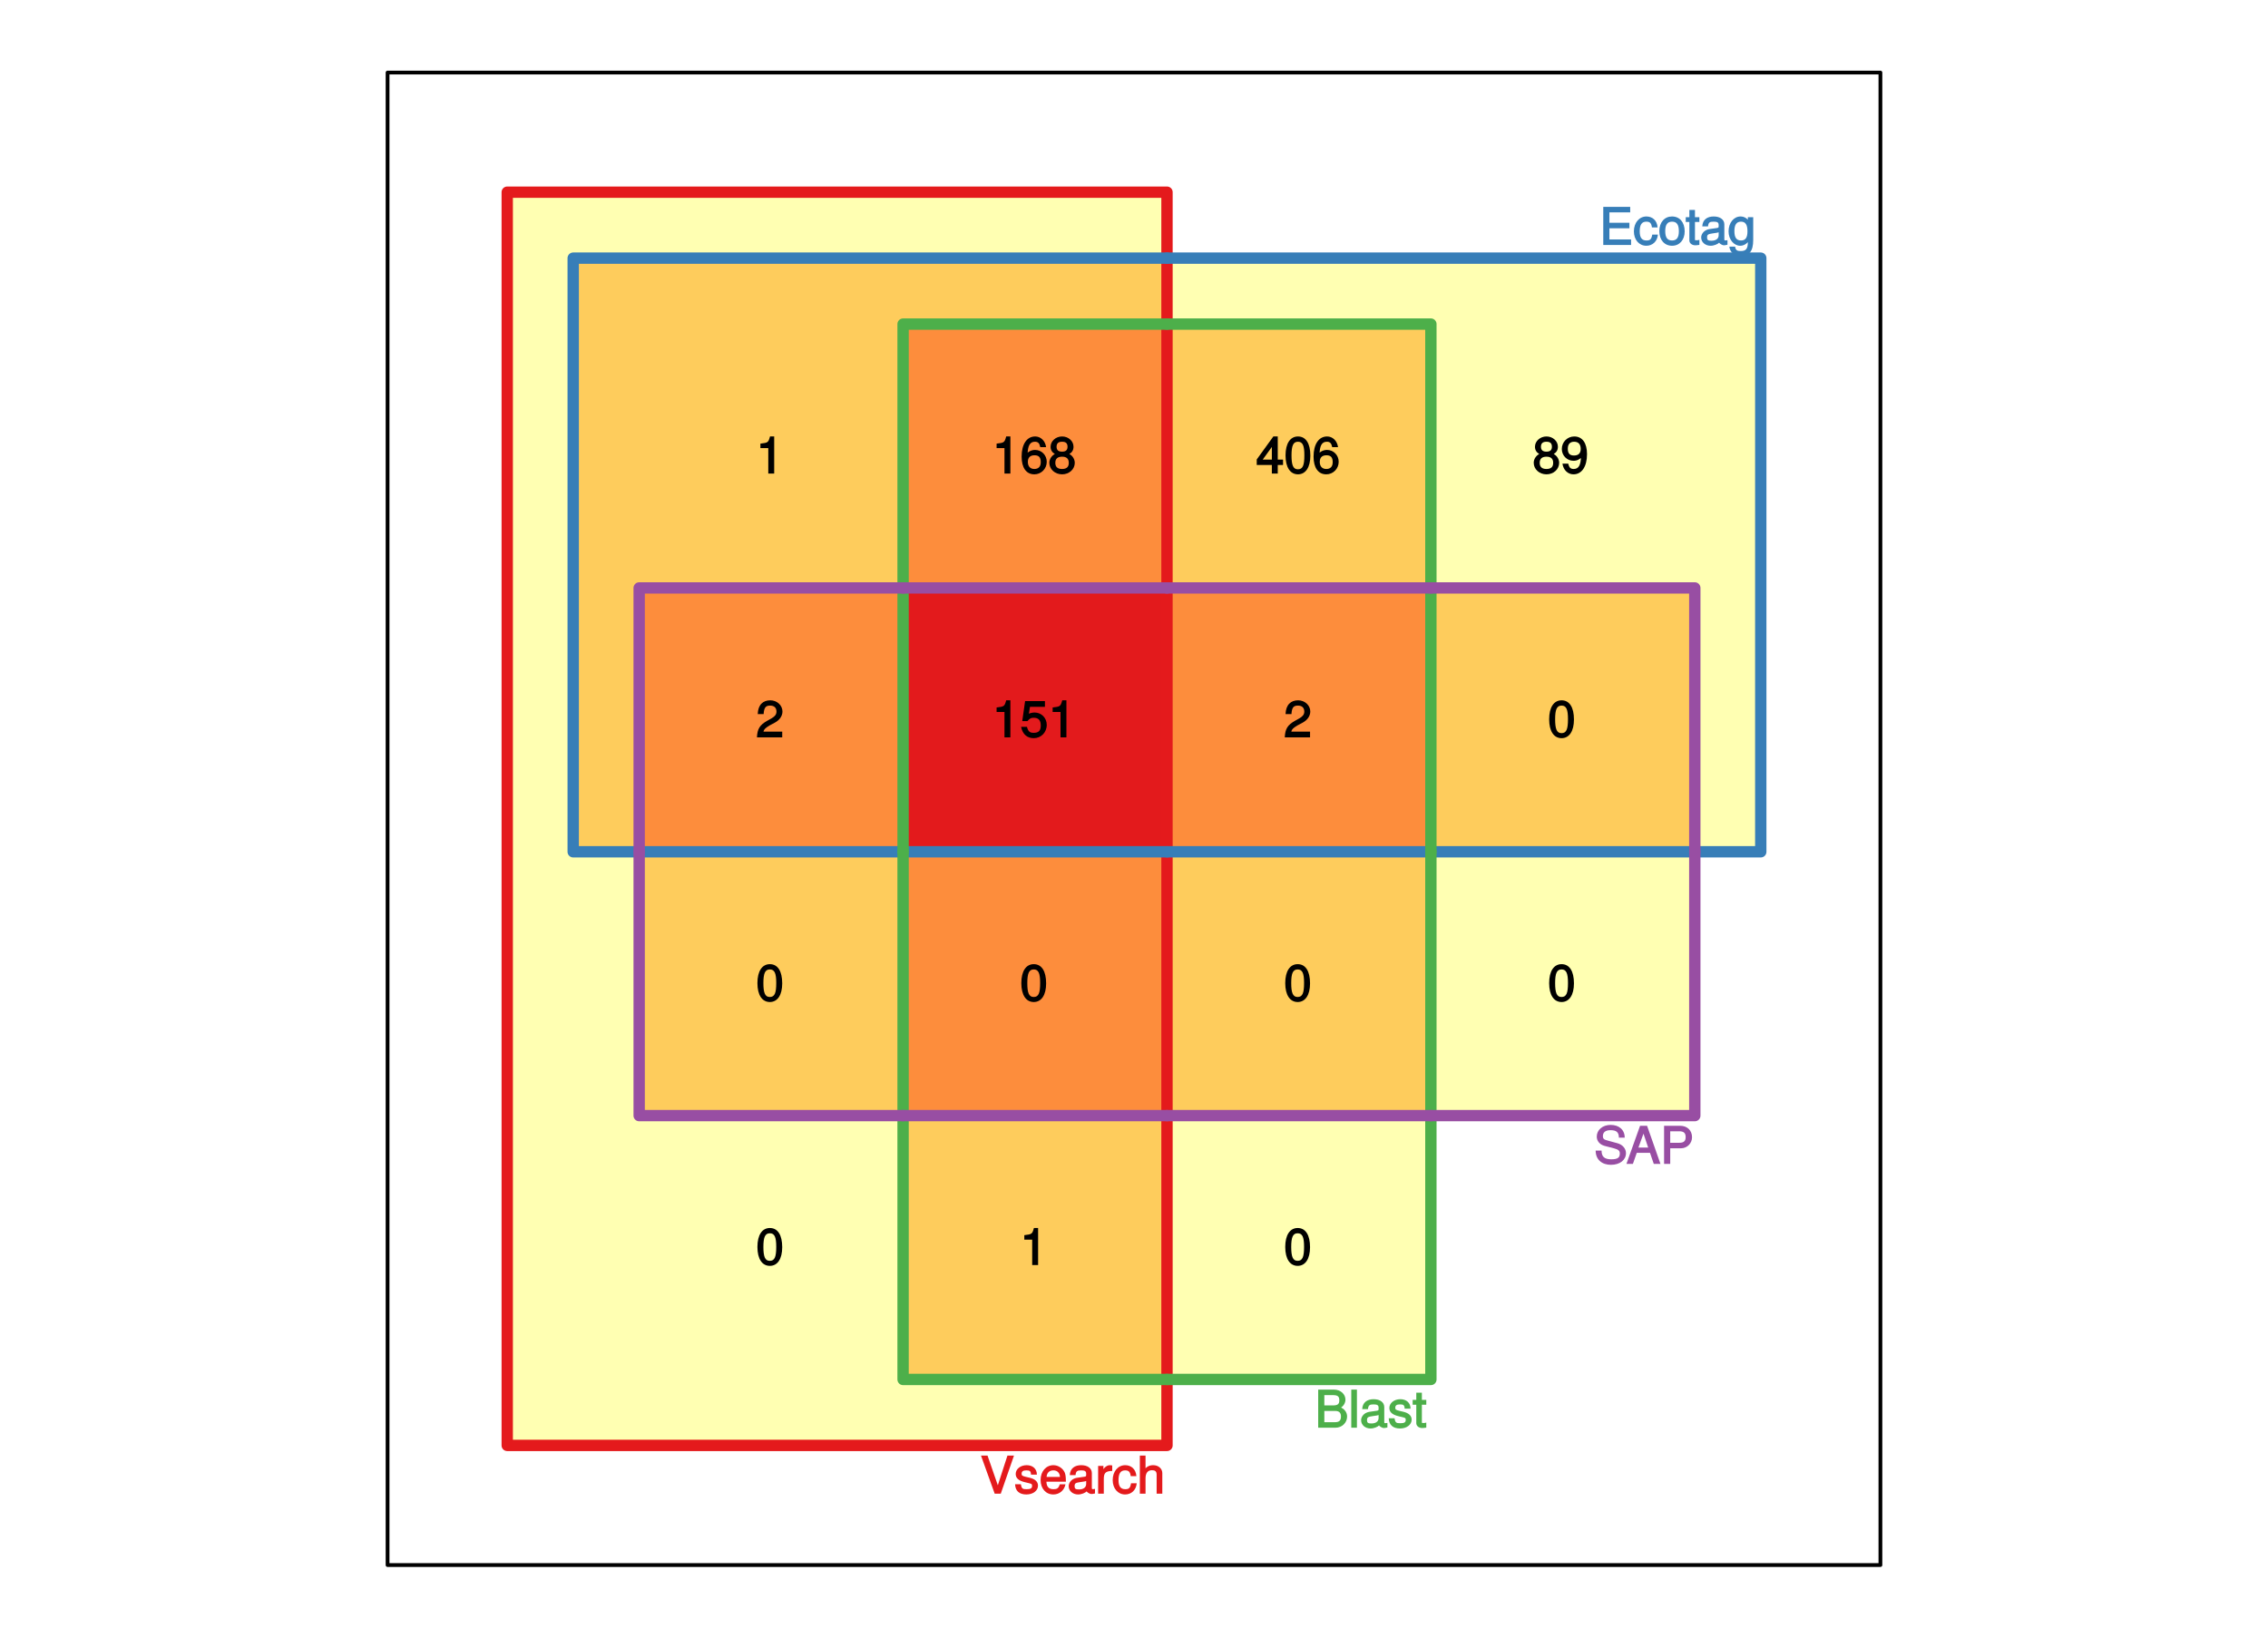 <?xml version="1.0" encoding="UTF-8"?>
<svg xmlns="http://www.w3.org/2000/svg" xmlns:xlink="http://www.w3.org/1999/xlink" width="450pt" height="325pt" viewBox="0 0 450 325" version="1.1">
<defs>
<g>
<symbol overflow="visible" id="glyph0-0">
<path style="stroke:none;" d=""/>
</symbol>
<symbol overflow="visible" id="glyph0-1">
<path style="stroke:none;" d="M 6.453 -7.562 L 5.344 -7.562 L 3.297 -1.25 L 3.578 -1.25 L 1.391 -7.562 L 0.094 -7.562 L 2.812 0 L 4.016 0 L 6.641 -7.562 Z M 6.453 -7.562 "/>
</symbol>
<symbol overflow="visible" id="glyph0-2">
<path style="stroke:none;" d="M 4.734 -1.594 C 4.734 -2.375 4.156 -2.906 3.109 -3.156 L 2.312 -3.344 C 1.625 -3.516 1.484 -3.594 1.484 -3.953 C 1.484 -4.438 1.766 -4.625 2.453 -4.625 C 3.125 -4.625 3.328 -4.453 3.344 -3.781 L 4.516 -3.781 C 4.516 -4.938 3.688 -5.656 2.484 -5.656 C 1.266 -5.656 0.312 -4.891 0.312 -3.922 C 0.312 -3.094 0.891 -2.578 2.125 -2.281 L 2.906 -2.094 C 3.484 -1.953 3.562 -1.906 3.562 -1.531 C 3.562 -1.047 3.234 -0.891 2.5 -0.891 C 1.75 -0.891 1.469 -0.938 1.344 -1.875 L 0.188 -1.875 C 0.234 -0.516 1.062 0.156 2.438 0.156 C 3.75 0.156 4.734 -0.594 4.734 -1.594 Z M 4.734 -1.594 "/>
</symbol>
<symbol overflow="visible" id="glyph0-3">
<path style="stroke:none;" d="M 5.266 -2.516 C 5.266 -3.266 5.203 -3.75 5.062 -4.141 C 4.719 -5 3.781 -5.656 2.797 -5.656 C 1.344 -5.656 0.25 -4.438 0.25 -2.719 C 0.25 -1 1.312 0.156 2.781 0.156 C 3.984 0.156 4.953 -0.656 5.188 -1.859 L 4.062 -1.859 C 3.797 -1.031 3.484 -0.891 2.812 -0.891 C 1.938 -0.891 1.438 -1.312 1.406 -2.375 L 5.266 -2.375 Z M 4.344 -3.156 C 4.344 -3.156 4.125 -3.312 4.141 -3.328 L 1.438 -3.328 C 1.5 -4.125 1.953 -4.625 2.797 -4.625 C 3.609 -4.625 4.094 -4.062 4.094 -3.25 Z M 4.344 -3.156 "/>
</symbol>
<symbol overflow="visible" id="glyph0-4">
<path style="stroke:none;" d="M 5.484 -0.156 L 5.484 -0.953 C 5.266 -0.906 5.219 -0.906 5.172 -0.906 C 4.875 -0.906 4.859 -0.906 4.859 -1.172 L 4.859 -4.094 C 4.859 -5.016 4.047 -5.656 2.75 -5.656 C 1.484 -5.656 0.547 -5.031 0.484 -3.688 L 1.625 -3.688 C 1.703 -4.453 1.938 -4.625 2.719 -4.625 C 3.469 -4.625 3.734 -4.469 3.734 -3.969 L 3.734 -3.75 C 3.734 -3.406 3.688 -3.391 3.016 -3.312 C 1.844 -3.156 1.656 -3.125 1.344 -2.984 C 0.734 -2.734 0.266 -2.125 0.266 -1.484 C 0.266 -0.547 1.078 0.156 2.141 0.156 C 2.812 0.156 3.562 -0.172 3.828 -0.453 C 3.859 -0.344 4.375 0.062 4.781 0.062 C 4.953 0.062 5.078 0.047 5.484 -0.047 Z M 3.734 -1.938 C 3.734 -1.188 3.125 -0.844 2.312 -0.844 C 1.672 -0.844 1.438 -0.938 1.438 -1.516 C 1.438 -2.062 1.656 -2.172 2.547 -2.297 C 3.438 -2.422 3.609 -2.453 3.734 -2.516 Z M 3.734 -1.938 "/>
</symbol>
<symbol overflow="visible" id="glyph0-5">
<path style="stroke:none;" d="M 3.344 -4.641 L 3.344 -5.609 C 3.062 -5.656 3 -5.656 2.891 -5.656 C 2.344 -5.656 1.828 -5.297 1.344 -4.516 L 1.594 -4.422 L 1.594 -5.516 L 0.547 -5.516 L 0.547 0 L 1.672 0 L 1.672 -2.844 C 1.672 -4.031 1.922 -4.484 3.344 -4.516 Z M 3.344 -4.641 "/>
</symbol>
<symbol overflow="visible" id="glyph0-6">
<path style="stroke:none;" d="M 4.766 -2.062 L 3.797 -2.062 C 3.641 -1.094 3.359 -0.891 2.656 -0.891 C 1.734 -0.891 1.312 -1.453 1.312 -2.703 C 1.312 -4.016 1.719 -4.625 2.625 -4.625 C 3.328 -4.625 3.625 -4.344 3.734 -3.484 L 4.859 -3.484 C 4.75 -4.891 3.812 -5.656 2.641 -5.656 C 1.234 -5.656 0.156 -4.438 0.156 -2.703 C 0.156 -1.016 1.203 0.156 2.625 0.156 C 3.875 0.156 4.812 -0.734 4.922 -2.062 Z M 4.766 -2.062 "/>
</symbol>
<symbol overflow="visible" id="glyph0-7">
<path style="stroke:none;" d="M 5 -0.125 L 5 -4.094 C 5 -4.969 4.234 -5.656 3.203 -5.656 C 2.469 -5.656 1.906 -5.391 1.422 -4.75 L 1.672 -4.656 L 1.672 -7.562 L 0.547 -7.562 L 0.547 0 L 1.672 0 L 1.672 -3.016 C 1.672 -4.094 2.094 -4.656 2.953 -4.656 C 3.547 -4.656 3.875 -4.453 3.875 -3.766 L 3.875 0 L 5 0 Z M 5 -0.125 "/>
</symbol>
<symbol overflow="visible" id="glyph0-8">
<path style="stroke:none;" d="M 6.266 -0.125 L 6.266 -1.094 L 1.969 -1.094 L 1.969 -3.312 L 5.938 -3.312 L 5.938 -4.406 L 1.969 -4.406 L 1.969 -6.469 L 6.094 -6.469 L 6.094 -7.562 L 0.75 -7.562 L 0.75 0 L 6.266 0 Z M 6.266 -0.125 "/>
</symbol>
<symbol overflow="visible" id="glyph0-9">
<path style="stroke:none;" d="M 5.234 -2.703 C 5.234 -4.516 4.234 -5.656 2.719 -5.656 C 1.25 -5.656 0.203 -4.516 0.203 -2.75 C 0.203 -0.984 1.234 0.156 2.734 0.156 C 4.203 0.156 5.234 -0.984 5.234 -2.703 Z M 4.078 -2.719 C 4.078 -1.484 3.656 -0.891 2.734 -0.891 C 1.797 -0.891 1.375 -1.484 1.375 -2.75 C 1.375 -4.016 1.797 -4.625 2.734 -4.625 C 3.672 -4.625 4.078 -4.016 4.078 -2.719 Z M 4.078 -2.719 "/>
</symbol>
<symbol overflow="visible" id="glyph0-10">
<path style="stroke:none;" d="M 2.688 -0.125 L 2.688 -1.016 C 2.438 -0.938 2.297 -0.938 2.141 -0.938 C 1.781 -0.938 1.812 -0.891 1.812 -1.266 L 1.812 -4.562 L 2.688 -4.562 L 2.688 -5.516 L 1.812 -5.516 L 1.812 -6.953 L 0.703 -6.953 L 0.703 -5.516 L -0.016 -5.516 L -0.016 -4.562 L 0.703 -4.562 L 0.703 -0.891 C 0.703 -0.359 1.203 0.062 1.859 0.062 C 2.062 0.062 2.266 0.047 2.688 -0.016 Z M 2.688 -0.125 "/>
</symbol>
<symbol overflow="visible" id="glyph0-11">
<path style="stroke:none;" d="M 5.031 -0.984 L 5.031 -5.516 L 3.969 -5.516 L 3.969 -4.609 L 4.219 -4.703 C 3.797 -5.328 3.188 -5.656 2.516 -5.656 C 1.188 -5.656 0.141 -4.406 0.141 -2.703 C 0.141 -1.047 1.219 0.156 2.453 0.156 C 3.109 0.156 3.672 -0.172 4.219 -0.828 L 3.969 -0.922 L 3.969 -0.562 C 3.969 0.812 3.547 1.203 2.578 1.203 C 1.922 1.203 1.547 1.109 1.438 0.328 L 0.297 0.328 C 0.406 1.453 1.312 2.188 2.547 2.188 C 4.188 2.188 5.031 1.312 5.031 -0.984 Z M 3.891 -2.719 C 3.891 -1.469 3.5 -0.891 2.625 -0.891 C 1.703 -0.891 1.297 -1.484 1.297 -2.75 C 1.297 -4.016 1.719 -4.625 2.609 -4.625 C 3.516 -4.625 3.891 -3.984 3.891 -2.719 Z M 3.891 -2.719 "/>
</symbol>
<symbol overflow="visible" id="glyph0-12">
<path style="stroke:none;" d="M 6.375 -2.203 C 6.375 -3.094 5.828 -3.766 4.906 -4.125 L 4.906 -3.844 C 5.562 -4.156 6.047 -4.828 6.047 -5.562 C 6.047 -6.625 5.125 -7.562 3.75 -7.562 L 0.641 -7.562 L 0.641 0 L 4.078 0 C 5.391 0 6.375 -1.016 6.375 -2.203 Z M 4.828 -5.438 C 4.828 -4.703 4.547 -4.422 3.516 -4.422 L 1.859 -4.422 L 1.859 -6.469 L 3.516 -6.469 C 4.547 -6.469 4.828 -6.188 4.828 -5.438 Z M 5.156 -2.203 C 5.156 -1.5 4.875 -1.094 3.984 -1.094 L 1.859 -1.094 L 1.859 -3.328 L 3.984 -3.328 C 4.875 -3.328 5.156 -2.906 5.156 -2.203 Z M 5.156 -2.203 "/>
</symbol>
<symbol overflow="visible" id="glyph0-13">
<path style="stroke:none;" d="M 1.656 -0.125 L 1.656 -7.562 L 0.531 -7.562 L 0.531 0 L 1.656 0 Z M 1.656 -0.125 "/>
</symbol>
<symbol overflow="visible" id="glyph0-14">
<path style="stroke:none;" d="M 6.344 -2.125 C 6.344 -3.031 5.656 -3.828 4.656 -4.094 L 2.828 -4.594 C 1.953 -4.812 1.766 -4.969 1.766 -5.531 C 1.766 -6.266 2.281 -6.688 3.266 -6.688 C 4.422 -6.688 4.938 -6.297 4.938 -5.203 L 6.094 -5.203 C 6.094 -6.766 4.969 -7.734 3.297 -7.734 C 1.688 -7.734 0.547 -6.719 0.547 -5.406 C 0.547 -4.516 1.172 -3.812 2.125 -3.562 L 3.938 -3.094 C 4.859 -2.844 5.125 -2.609 5.125 -2.047 C 5.125 -1.234 4.688 -0.906 3.422 -0.906 C 2.047 -0.906 1.5 -1.453 1.5 -2.641 L 0.328 -2.641 C 0.328 -0.781 1.641 0.188 3.359 0.188 C 5.203 0.188 6.344 -0.828 6.344 -2.125 Z M 6.344 -2.125 "/>
</symbol>
<symbol overflow="visible" id="glyph0-15">
<path style="stroke:none;" d="M 6.672 -0.125 L 4.062 -7.562 L 2.672 -7.562 L -0.031 0 L 1.25 0 L 2.016 -2.188 L 4.641 -2.188 L 5.391 0 L 6.719 0 Z M 4.484 -3.234 L 2.344 -3.234 L 3.5 -6.422 L 3.203 -6.422 L 4.281 -3.234 Z M 4.484 -3.234 "/>
</symbol>
<symbol overflow="visible" id="glyph0-16">
<path style="stroke:none;" d="M 6.312 -5.281 C 6.312 -6.656 5.359 -7.562 3.922 -7.562 L 0.766 -7.562 L 0.766 0 L 1.984 0 L 1.984 -3.094 L 4.125 -3.094 C 5.328 -3.094 6.312 -4.062 6.312 -5.281 Z M 5.047 -5.312 C 5.047 -4.516 4.672 -4.188 3.781 -4.188 L 1.984 -4.188 L 1.984 -6.469 L 3.781 -6.469 C 4.672 -6.469 5.047 -6.125 5.047 -5.312 Z M 5.047 -5.312 "/>
</symbol>
<symbol overflow="visible" id="glyph0-17">
<path style="stroke:none;" d="M 5.203 -3.547 C 5.203 -6 4.297 -7.359 2.75 -7.359 C 1.219 -7.359 0.281 -5.984 0.281 -3.594 C 0.281 -1.203 1.234 0.156 2.75 0.156 C 4.25 0.156 5.203 -1.203 5.203 -3.547 Z M 4.016 -3.625 C 4.016 -1.609 3.703 -0.844 2.734 -0.844 C 1.797 -0.844 1.469 -1.656 1.469 -3.594 C 1.469 -5.531 1.797 -6.312 2.75 -6.312 C 3.703 -6.312 4.016 -5.516 4.016 -3.625 Z M 4.016 -3.625 "/>
</symbol>
<symbol overflow="visible" id="glyph0-18">
<path style="stroke:none;" d="M 5.266 -2.125 C 5.266 -2.922 4.734 -3.609 4.188 -3.875 C 4.734 -4.203 5.016 -4.656 5.016 -5.328 C 5.016 -6.438 4.016 -7.359 2.75 -7.359 C 1.5 -7.359 0.469 -6.438 0.469 -5.328 C 0.469 -4.672 0.75 -4.219 1.312 -3.875 C 0.766 -3.609 0.219 -2.922 0.219 -2.141 C 0.219 -0.844 1.344 0.156 2.75 0.156 C 4.156 0.156 5.266 -0.844 5.266 -2.125 Z M 3.828 -5.312 C 3.828 -4.656 3.484 -4.344 2.75 -4.344 C 2.016 -4.344 1.656 -4.656 1.656 -5.312 C 1.656 -6 2.016 -6.312 2.75 -6.312 C 3.5 -6.312 3.828 -6 3.828 -5.312 Z M 4.078 -2.125 C 4.078 -1.281 3.625 -0.906 2.734 -0.906 C 1.875 -0.906 1.406 -1.297 1.406 -2.125 C 1.406 -2.953 1.875 -3.344 2.75 -3.344 C 3.625 -3.344 4.078 -2.953 4.078 -2.125 Z M 4.078 -2.125 "/>
</symbol>
<symbol overflow="visible" id="glyph0-19">
<path style="stroke:none;" d="M 5.234 -3.844 C 5.234 -6.062 4.312 -7.359 2.703 -7.359 C 1.344 -7.359 0.234 -6.266 0.234 -4.875 C 0.234 -3.547 1.281 -2.531 2.562 -2.531 C 3.234 -2.531 3.812 -2.812 4.281 -3.359 L 4.031 -3.453 C 4.016 -1.719 3.609 -0.906 2.594 -0.906 C 1.984 -0.906 1.688 -1.156 1.516 -1.969 L 0.359 -1.969 C 0.547 -0.672 1.453 0.156 2.547 0.156 C 4.203 0.156 5.234 -1.391 5.234 -3.844 Z M 3.984 -4.891 C 3.984 -4.016 3.516 -3.578 2.656 -3.578 C 1.812 -3.578 1.422 -3.984 1.422 -4.938 C 1.422 -5.844 1.875 -6.312 2.688 -6.312 C 3.516 -6.312 3.984 -5.812 3.984 -4.891 Z M 3.984 -4.891 "/>
</symbol>
<symbol overflow="visible" id="glyph0-20">
<path style="stroke:none;" d="M 5.344 -1.828 L 5.344 -2.766 L 4.297 -2.766 L 4.297 -7.359 L 3.422 -7.359 L 0.125 -2.797 L 0.125 -1.703 L 3.125 -1.703 L 3.125 0 L 4.297 0 L 4.297 -1.703 L 5.344 -1.703 Z M 3.266 -2.766 L 1.312 -2.766 L 3.375 -5.625 L 3.125 -5.719 L 3.125 -2.766 Z M 3.266 -2.766 "/>
</symbol>
<symbol overflow="visible" id="glyph0-21">
<path style="stroke:none;" d="M 5.266 -2.328 C 5.266 -3.656 4.234 -4.688 2.953 -4.688 C 2.266 -4.688 1.594 -4.375 1.219 -3.844 L 1.469 -3.75 C 1.484 -5.484 1.906 -6.312 2.906 -6.312 C 3.531 -6.312 3.812 -6.047 3.984 -5.234 L 5.141 -5.234 C 4.953 -6.531 4.047 -7.359 2.969 -7.359 C 1.312 -7.359 0.281 -5.828 0.281 -3.359 C 0.281 -1.156 1.188 0.156 2.812 0.156 C 4.156 0.156 5.266 -0.938 5.266 -2.328 Z M 4.078 -2.266 C 4.078 -1.375 3.625 -0.906 2.812 -0.906 C 2 -0.906 1.516 -1.406 1.516 -2.312 C 1.516 -3.188 1.984 -3.625 2.844 -3.625 C 3.703 -3.625 4.078 -3.203 4.078 -2.266 Z M 4.078 -2.266 "/>
</symbol>
<symbol overflow="visible" id="glyph0-22">
<path style="stroke:none;" d="M 5.25 -5.141 C 5.25 -6.344 4.188 -7.359 2.844 -7.359 C 1.391 -7.359 0.406 -6.484 0.344 -4.625 L 1.516 -4.625 C 1.594 -5.953 1.938 -6.312 2.812 -6.312 C 3.609 -6.312 4.062 -5.875 4.062 -5.125 C 4.062 -4.562 3.766 -4.188 3.141 -3.812 L 2.219 -3.297 C 0.734 -2.453 0.266 -1.688 0.188 0 L 5.203 0 L 5.203 -1.141 L 1.484 -1.141 C 1.562 -1.578 1.844 -1.859 2.703 -2.375 L 3.703 -2.906 C 4.703 -3.438 5.25 -4.266 5.25 -5.141 Z M 5.25 -5.141 "/>
</symbol>
<symbol overflow="visible" id="glyph0-23">
<path style="stroke:none;" d="M 3.609 -0.125 L 3.609 -7.359 L 2.781 -7.359 C 2.438 -6.125 2.375 -6.125 0.875 -5.938 L 0.875 -5.047 L 2.438 -5.047 L 2.438 0 L 3.609 0 Z M 3.609 -0.125 "/>
</symbol>
<symbol overflow="visible" id="glyph0-24">
<path style="stroke:none;" d="M 5.266 -2.484 C 5.266 -3.875 4.203 -4.938 2.844 -4.938 C 2.344 -4.938 1.828 -4.766 1.719 -4.688 L 1.938 -6.062 L 4.906 -6.062 L 4.906 -7.203 L 0.969 -7.203 L 0.406 -3.234 L 1.438 -3.234 C 1.891 -3.766 2.125 -3.891 2.688 -3.891 C 3.625 -3.891 4.078 -3.406 4.078 -2.359 C 4.078 -1.344 3.641 -0.906 2.688 -0.906 C 1.906 -0.906 1.578 -1.156 1.344 -2.094 L 0.172 -2.094 C 0.484 -0.547 1.438 0.156 2.703 0.156 C 4.125 0.156 5.266 -0.984 5.266 -2.484 Z M 5.266 -2.484 "/>
</symbol>
</g>
</defs>
<g id="surface262">
<rect x="0" y="0" width="450" height="325" style="fill:rgb(100%,100%,100%);fill-opacity:1;stroke:none;"/>
<path style="fill-rule:nonzero;fill:rgb(100%,100%,100%);fill-opacity:1;stroke-width:0.75;stroke-linecap:round;stroke-linejoin:round;stroke:rgb(0%,0%,0%);stroke-opacity:1;stroke-miterlimit:10;" d="M 76.898 310.602 L 373.098 310.602 L 373.098 14.402 L 76.898 14.402 Z M 76.898 310.602 "/>
<path style=" stroke:none;fill-rule:nonzero;fill:rgb(99.608%,80%,36.078%);fill-opacity:1;" d="M 283.906 116.684 L 336.27 116.684 L 336.27 169.047 L 283.906 169.047 Z M 283.906 116.684 "/>
<path style=" stroke:none;fill-rule:nonzero;fill:rgb(100%,100%,69.804%);fill-opacity:1;" d="M 283.906 116.684 L 283.906 64.32 L 231.547 64.32 L 231.547 51.23 L 349.359 51.23 L 349.359 169.047 L 336.27 169.047 L 336.27 116.684 Z M 283.906 116.684 "/>
<path style=" stroke:none;fill-rule:nonzero;fill:rgb(100%,100%,69.804%);fill-opacity:1;" d="M 336.27 169.047 L 336.27 221.406 L 283.906 221.406 L 283.906 169.047 Z M 336.27 169.047 "/>
<path style=" stroke:none;fill-rule:nonzero;fill:rgb(99.608%,80%,36.078%);fill-opacity:1;" d="M 283.906 221.406 L 231.547 221.406 L 231.547 169.047 L 283.906 169.047 Z M 283.906 221.406 "/>
<path style=" stroke:none;fill-rule:nonzero;fill:rgb(100%,100%,69.804%);fill-opacity:1;" d="M 283.906 221.406 L 283.906 273.77 L 231.547 273.77 L 231.547 221.406 Z M 283.906 221.406 "/>
<path style=" stroke:none;fill-rule:nonzero;fill:rgb(99.216%,55.294%,23.529%);fill-opacity:1;" d="M 231.547 221.406 L 179.184 221.406 L 179.184 169.047 L 231.547 169.047 Z M 231.547 221.406 "/>
<path style=" stroke:none;fill-rule:nonzero;fill:rgb(99.608%,80%,36.078%);fill-opacity:1;" d="M 231.547 221.406 L 231.547 273.77 L 179.184 273.77 L 179.184 221.406 Z M 231.547 221.406 "/>
<path style=" stroke:none;fill-rule:nonzero;fill:rgb(99.608%,80%,36.078%);fill-opacity:1;" d="M 179.184 221.406 L 126.82 221.406 L 126.82 169.047 L 179.184 169.047 Z M 179.184 221.406 "/>
<path style=" stroke:none;fill-rule:nonzero;fill:rgb(100%,100%,69.804%);fill-opacity:1;" d="M 179.184 221.406 L 179.184 273.77 L 231.547 273.77 L 231.547 286.859 L 100.641 286.859 L 100.641 38.141 L 231.547 38.141 L 231.547 51.23 L 113.73 51.23 L 113.73 169.047 L 126.82 169.047 L 126.82 221.406 Z M 179.184 221.406 "/>
<path style=" stroke:none;fill-rule:nonzero;fill:rgb(99.216%,55.294%,23.529%);fill-opacity:1;" d="M 126.82 169.047 L 126.82 116.684 L 179.184 116.684 L 179.184 169.047 Z M 126.82 169.047 "/>
<path style=" stroke:none;fill-rule:nonzero;fill:rgb(99.608%,80%,36.078%);fill-opacity:1;" d="M 126.82 169.047 L 113.73 169.047 L 113.73 51.23 L 231.547 51.23 L 231.547 64.32 L 179.184 64.32 L 179.184 116.684 L 126.82 116.684 Z M 126.82 169.047 "/>
<path style=" stroke:none;fill-rule:nonzero;fill:rgb(89.02%,10.196%,10.98%);fill-opacity:1;" d="M 179.184 116.684 L 231.547 116.684 L 231.547 169.047 L 179.184 169.047 Z M 179.184 116.684 "/>
<path style=" stroke:none;fill-rule:nonzero;fill:rgb(99.216%,55.294%,23.529%);fill-opacity:1;" d="M 179.184 116.684 L 179.184 64.32 L 231.547 64.32 L 231.547 116.684 Z M 179.184 116.684 "/>
<path style=" stroke:none;fill-rule:nonzero;fill:rgb(99.216%,55.294%,23.529%);fill-opacity:1;" d="M 231.547 116.684 L 283.906 116.684 L 283.906 169.047 L 231.547 169.047 Z M 231.547 116.684 "/>
<path style=" stroke:none;fill-rule:nonzero;fill:rgb(99.608%,80%,36.078%);fill-opacity:1;" d="M 231.547 116.684 L 231.547 64.32 L 283.906 64.32 L 283.906 116.684 Z M 231.547 116.684 "/>
<path style="fill:none;stroke-width:2.25;stroke-linecap:round;stroke-linejoin:round;stroke:rgb(89.412%,10.196%,10.98%);stroke-opacity:1;stroke-miterlimit:10;" d="M 231.547 51.23 L 231.547 64.32 "/>
<path style="fill:none;stroke-width:2.25;stroke-linecap:round;stroke-linejoin:round;stroke:rgb(89.412%,10.196%,10.98%);stroke-opacity:1;stroke-miterlimit:10;" d="M 231.547 64.32 L 231.547 116.684 "/>
<path style="fill:none;stroke-width:2.25;stroke-linecap:round;stroke-linejoin:round;stroke:rgb(89.412%,10.196%,10.98%);stroke-opacity:1;stroke-miterlimit:10;" d="M 231.547 116.684 L 231.547 169.047 "/>
<path style="fill:none;stroke-width:2.25;stroke-linecap:round;stroke-linejoin:round;stroke:rgb(89.412%,10.196%,10.98%);stroke-opacity:1;stroke-miterlimit:10;" d="M 231.547 169.047 L 231.547 221.406 "/>
<path style="fill:none;stroke-width:2.25;stroke-linecap:round;stroke-linejoin:round;stroke:rgb(89.412%,10.196%,10.98%);stroke-opacity:1;stroke-miterlimit:10;" d="M 231.547 221.406 L 231.547 273.77 "/>
<path style="fill:none;stroke-width:2.25;stroke-linecap:round;stroke-linejoin:round;stroke:rgb(89.412%,10.196%,10.98%);stroke-opacity:1;stroke-miterlimit:10;" d="M 231.547 273.77 L 231.547 286.859 L 100.641 286.859 L 100.641 38.141 L 231.547 38.141 L 231.547 51.23 "/>
<path style="fill:none;stroke-width:2.25;stroke-linecap:round;stroke-linejoin:round;stroke:rgb(21.569%,49.412%,72.157%);stroke-opacity:1;stroke-miterlimit:10;" d="M 231.547 51.23 L 349.359 51.23 L 349.359 169.047 L 336.27 169.047 "/>
<path style="fill:none;stroke-width:2.25;stroke-linecap:round;stroke-linejoin:round;stroke:rgb(21.569%,49.412%,72.157%);stroke-opacity:1;stroke-miterlimit:10;" d="M 336.27 169.047 L 283.906 169.047 "/>
<path style="fill:none;stroke-width:2.25;stroke-linecap:round;stroke-linejoin:round;stroke:rgb(21.569%,49.412%,72.157%);stroke-opacity:1;stroke-miterlimit:10;" d="M 283.906 169.047 L 231.547 169.047 "/>
<path style="fill:none;stroke-width:2.25;stroke-linecap:round;stroke-linejoin:round;stroke:rgb(21.569%,49.412%,72.157%);stroke-opacity:1;stroke-miterlimit:10;" d="M 231.547 169.047 L 179.184 169.047 "/>
<path style="fill:none;stroke-width:2.25;stroke-linecap:round;stroke-linejoin:round;stroke:rgb(21.569%,49.412%,72.157%);stroke-opacity:1;stroke-miterlimit:10;" d="M 179.184 169.047 L 126.82 169.047 "/>
<path style="fill:none;stroke-width:2.25;stroke-linecap:round;stroke-linejoin:round;stroke:rgb(21.569%,49.412%,72.157%);stroke-opacity:1;stroke-miterlimit:10;" d="M 126.82 169.047 L 113.73 169.047 L 113.73 51.23 L 231.547 51.23 "/>
<path style="fill:none;stroke-width:2.25;stroke-linecap:round;stroke-linejoin:round;stroke:rgb(30.196%,68.627%,29.02%);stroke-opacity:1;stroke-miterlimit:10;" d="M 231.547 64.32 L 283.906 64.32 L 283.906 116.684 "/>
<path style="fill:none;stroke-width:2.25;stroke-linecap:round;stroke-linejoin:round;stroke:rgb(30.196%,68.627%,29.02%);stroke-opacity:1;stroke-miterlimit:10;" d="M 283.906 116.684 L 283.906 169.047 "/>
<path style="fill:none;stroke-width:2.25;stroke-linecap:round;stroke-linejoin:round;stroke:rgb(30.196%,68.627%,29.02%);stroke-opacity:1;stroke-miterlimit:10;" d="M 283.906 169.047 L 283.906 221.406 "/>
<path style="fill:none;stroke-width:2.25;stroke-linecap:round;stroke-linejoin:round;stroke:rgb(30.196%,68.627%,29.02%);stroke-opacity:1;stroke-miterlimit:10;" d="M 283.906 221.406 L 283.906 273.77 L 231.547 273.77 "/>
<path style="fill:none;stroke-width:2.25;stroke-linecap:round;stroke-linejoin:round;stroke:rgb(30.196%,68.627%,29.02%);stroke-opacity:1;stroke-miterlimit:10;" d="M 231.547 273.77 L 179.184 273.77 L 179.184 221.406 "/>
<path style="fill:none;stroke-width:2.25;stroke-linecap:round;stroke-linejoin:round;stroke:rgb(30.196%,68.627%,29.02%);stroke-opacity:1;stroke-miterlimit:10;" d="M 179.184 221.406 L 179.184 169.047 "/>
<path style="fill:none;stroke-width:2.25;stroke-linecap:round;stroke-linejoin:round;stroke:rgb(30.196%,68.627%,29.02%);stroke-opacity:1;stroke-miterlimit:10;" d="M 179.184 169.047 L 179.184 116.684 "/>
<path style="fill:none;stroke-width:2.25;stroke-linecap:round;stroke-linejoin:round;stroke:rgb(30.196%,68.627%,29.02%);stroke-opacity:1;stroke-miterlimit:10;" d="M 179.184 116.684 L 179.184 64.32 L 231.547 64.32 "/>
<path style="fill:none;stroke-width:2.25;stroke-linecap:round;stroke-linejoin:round;stroke:rgb(59.608%,30.588%,63.922%);stroke-opacity:1;stroke-miterlimit:10;" d="M 283.906 116.684 L 336.27 116.684 L 336.27 169.047 "/>
<path style="fill:none;stroke-width:2.25;stroke-linecap:round;stroke-linejoin:round;stroke:rgb(59.608%,30.588%,63.922%);stroke-opacity:1;stroke-miterlimit:10;" d="M 336.27 169.047 L 336.27 221.406 L 283.906 221.406 "/>
<path style="fill:none;stroke-width:2.25;stroke-linecap:round;stroke-linejoin:round;stroke:rgb(59.608%,30.588%,63.922%);stroke-opacity:1;stroke-miterlimit:10;" d="M 283.906 221.406 L 231.547 221.406 "/>
<path style="fill:none;stroke-width:2.25;stroke-linecap:round;stroke-linejoin:round;stroke:rgb(59.608%,30.588%,63.922%);stroke-opacity:1;stroke-miterlimit:10;" d="M 231.547 221.406 L 179.184 221.406 "/>
<path style="fill:none;stroke-width:2.25;stroke-linecap:round;stroke-linejoin:round;stroke:rgb(59.608%,30.588%,63.922%);stroke-opacity:1;stroke-miterlimit:10;" d="M 179.184 221.406 L 126.82 221.406 L 126.82 169.047 "/>
<path style="fill:none;stroke-width:2.25;stroke-linecap:round;stroke-linejoin:round;stroke:rgb(59.608%,30.588%,63.922%);stroke-opacity:1;stroke-miterlimit:10;" d="M 126.82 169.047 L 126.82 116.684 L 179.184 116.684 "/>
<path style="fill:none;stroke-width:2.25;stroke-linecap:round;stroke-linejoin:round;stroke:rgb(59.608%,30.588%,63.922%);stroke-opacity:1;stroke-miterlimit:10;" d="M 179.184 116.684 L 231.547 116.684 "/>
<path style="fill:none;stroke-width:2.25;stroke-linecap:round;stroke-linejoin:round;stroke:rgb(59.608%,30.588%,63.922%);stroke-opacity:1;stroke-miterlimit:10;" d="M 231.547 116.684 L 283.906 116.684 "/>
<g style="fill:rgb(89.412%,10.196%,10.98%);fill-opacity:1;">
  <use xlink:href="#glyph0-1" x="194.547" y="296.438"/>
  <use xlink:href="#glyph0-2" x="201.217" y="296.438"/>
  <use xlink:href="#glyph0-3" x="206.217" y="296.438"/>
  <use xlink:href="#glyph0-4" x="211.776" y="296.438"/>
  <use xlink:href="#glyph0-5" x="217.336" y="296.438"/>
  <use xlink:href="#glyph0-6" x="220.616" y="296.438"/>
  <use xlink:href="#glyph0-7" x="225.616" y="296.438"/>
</g>
<g style="fill:rgb(21.569%,49.412%,72.157%);fill-opacity:1;">
  <use xlink:href="#glyph0-8" x="317.359" y="48.617"/>
  <use xlink:href="#glyph0-6" x="324.029" y="48.617"/>
  <use xlink:href="#glyph0-9" x="329.029" y="48.617"/>
  <use xlink:href="#glyph0-10" x="334.489" y="48.617"/>
  <use xlink:href="#glyph0-4" x="337.27" y="48.617"/>
  <use xlink:href="#glyph0-11" x="342.829" y="48.617"/>
</g>
<g style="fill:rgb(30.196%,68.627%,29.02%);fill-opacity:1;">
  <use xlink:href="#glyph0-12" x="260.906" y="283.344"/>
  <use xlink:href="#glyph0-13" x="267.576" y="283.344"/>
  <use xlink:href="#glyph0-4" x="269.796" y="283.344"/>
  <use xlink:href="#glyph0-2" x="275.355" y="283.344"/>
  <use xlink:href="#glyph0-10" x="280.306" y="283.344"/>
</g>
<g style="fill:rgb(59.608%,30.588%,63.922%);fill-opacity:1;">
  <use xlink:href="#glyph0-14" x="316.27" y="230.984"/>
  <use xlink:href="#glyph0-15" x="322.739" y="230.984"/>
  <use xlink:href="#glyph0-16" x="329.409" y="230.984"/>
</g>
<g style="fill:rgb(0%,0%,0%);fill-opacity:1;">
  <use xlink:href="#glyph0-17" x="307.09" y="198.707"/>
</g>
<g style="fill:rgb(0%,0%,0%);fill-opacity:1;">
  <use xlink:href="#glyph0-17" x="254.727" y="251.07"/>
</g>
<g style="fill:rgb(0%,0%,0%);fill-opacity:1;">
  <use xlink:href="#glyph0-17" x="254.727" y="198.707"/>
</g>
<g style="fill:rgb(0%,0%,0%);fill-opacity:1;">
  <use xlink:href="#glyph0-18" x="304.09" y="93.98"/>
  <use xlink:href="#glyph0-19" x="309.649" y="93.98"/>
</g>
<g style="fill:rgb(0%,0%,0%);fill-opacity:1;">
  <use xlink:href="#glyph0-17" x="307.09" y="146.344"/>
</g>
<g style="fill:rgb(0%,0%,0%);fill-opacity:1;">
  <use xlink:href="#glyph0-20" x="249.227" y="93.98"/>
  <use xlink:href="#glyph0-17" x="254.786" y="93.98"/>
  <use xlink:href="#glyph0-21" x="260.346" y="93.98"/>
</g>
<g style="fill:rgb(0%,0%,0%);fill-opacity:1;">
  <use xlink:href="#glyph0-22" x="254.727" y="146.344"/>
</g>
<g style="fill:rgb(0%,0%,0%);fill-opacity:1;">
  <use xlink:href="#glyph0-17" x="150" y="251.07"/>
</g>
<g style="fill:rgb(0%,0%,0%);fill-opacity:1;">
  <use xlink:href="#glyph0-17" x="150" y="198.707"/>
</g>
<g style="fill:rgb(0%,0%,0%);fill-opacity:1;">
  <use xlink:href="#glyph0-23" x="202.363" y="251.07"/>
</g>
<g style="fill:rgb(0%,0%,0%);fill-opacity:1;">
  <use xlink:href="#glyph0-17" x="202.363" y="198.707"/>
</g>
<g style="fill:rgb(0%,0%,0%);fill-opacity:1;">
  <use xlink:href="#glyph0-23" x="150" y="93.98"/>
</g>
<g style="fill:rgb(0%,0%,0%);fill-opacity:1;">
  <use xlink:href="#glyph0-22" x="150" y="146.344"/>
</g>
<g style="fill:rgb(0%,0%,0%);fill-opacity:1;">
  <use xlink:href="#glyph0-23" x="196.863" y="93.98"/>
  <use xlink:href="#glyph0-21" x="202.423" y="93.98"/>
  <use xlink:href="#glyph0-18" x="207.982" y="93.98"/>
</g>
<g style="fill:rgb(0%,0%,0%);fill-opacity:1;">
  <use xlink:href="#glyph0-23" x="196.863" y="146.344"/>
  <use xlink:href="#glyph0-24" x="202.423" y="146.344"/>
  <use xlink:href="#glyph0-23" x="207.982" y="146.344"/>
</g>
</g>
</svg>
